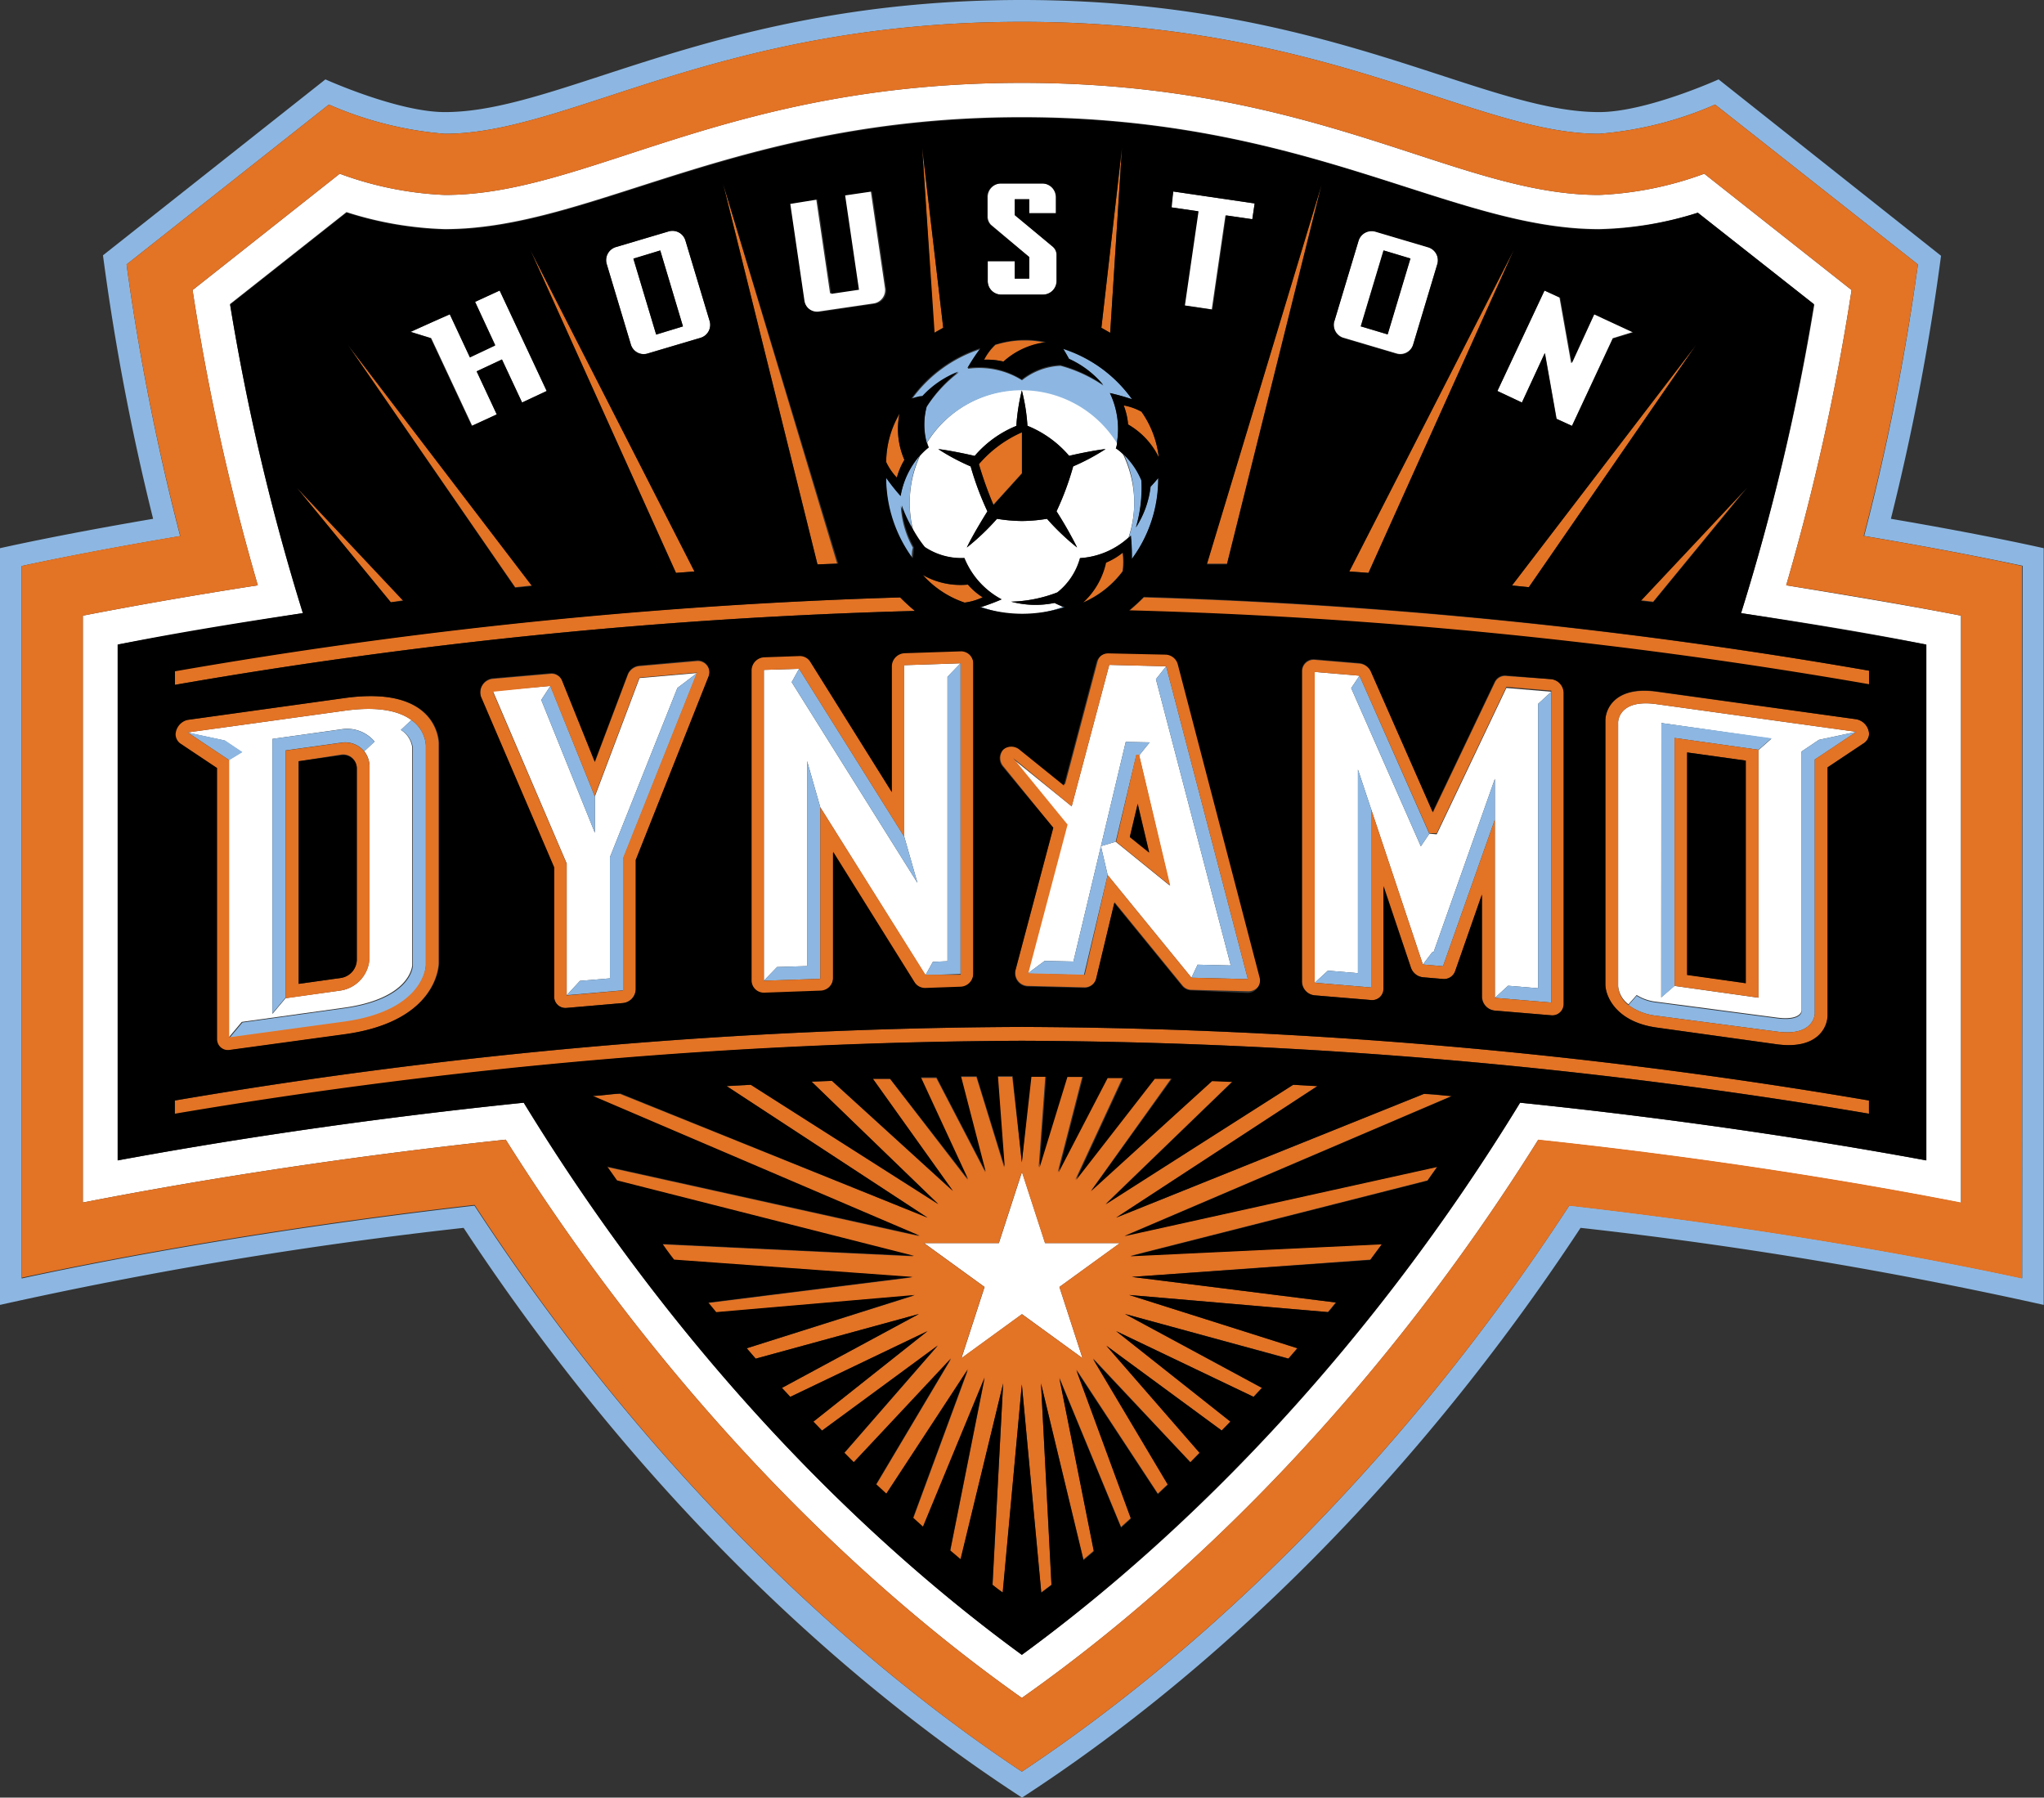 <svg xmlns="http://www.w3.org/2000/svg" viewBox="0 0 130.02 114.34"><rect x="0" y="0" width="130.02" height="114.34" fill="#333333" stroke="none"/><defs><style>.cls-1{fill:#fff;}.cls-2{fill:#8db7e2;}.cls-3{fill:#e37325;}</style></defs><title>HOU</title><g id="Layer_2" data-name="Layer 2"><g id="Layer_1-2" data-name="Layer 1"><path class="cls-1" d="M113.62,37.23a147.27,147.27,0,0,0,4.16-18.78l-9.37-7.4a21.93,21.93,0,0,1-6.69,1.35C92.6,12.4,83.89,5.27,65,5.27S37.42,12.4,28.3,12.4a21.93,21.93,0,0,1-6.69-1.35l-9.36,7.4A145.58,145.58,0,0,0,16.4,37.23c-4.72.73-8.51,1.42-11.13,1.93V76.49c5.83-1.14,15.24-2.76,26.9-4C42,88.11,53.79,100.08,65,108c11.22-7.9,23.07-19.87,32.84-35.49,11.66,1.24,21.07,2.86,26.9,4V39.16C122.14,38.65,118.34,38,113.62,37.23Zm8.92,36.58c-6.18-1.14-15.12-2.57-25.84-3.67C87.33,85.47,75.92,97.31,65,105.26c-10.91-8-22.32-19.79-31.69-35.12-10.72,1.1-19.66,2.53-25.83,3.67V41c3-.55,7-1.24,11.78-2a144.49,144.49,0,0,1-4.63-19.66l7.41-5.85a22.51,22.51,0,0,0,6.25,1.08c9.39,0,18.51-7.12,36.71-7.12s27.32,7.12,36.71,7.12A22.44,22.44,0,0,0,108,13.53l7.41,5.85A143,143,0,0,1,110.75,39c4.82.71,8.83,1.4,11.79,2Z"/><path class="cls-1" d="M58.81,34.8a4.19,4.19,0,0,0,2.52.7,5.18,5.18,0,0,0,2.37,2.63c-.43.19-.88.35-1.27.48a7.34,7.34,0,0,0,2.58.48,7.2,7.2,0,0,0,2.6-.49c-.2-.09-.39-.17-.54-.25a6,6,0,0,1-2.76-.08,8.7,8.7,0,0,0,2.94-.59,4.2,4.2,0,0,0,1.44-2.18,5.06,5.06,0,0,0,3.1-1.32A7.14,7.14,0,0,0,72.15,32a7.21,7.21,0,0,0-.7-3.08A3.56,3.56,0,0,0,71,28.5c0-.12.06-.24.08-.36a7.13,7.13,0,0,0-12.1,0,1.71,1.71,0,0,0,.11.32,4.21,4.21,0,0,0-.57.54A7.06,7.06,0,0,0,57.87,32a7,7,0,0,0,.26,1.89A7.88,7.88,0,0,0,58.81,34.8ZM62,29a6.89,6.89,0,0,1,2.65-1.91A12.88,12.88,0,0,1,65,24.83a12,12,0,0,1,.35,2.26A6.89,6.89,0,0,1,68,29c.51-.12,1.6-.35,2.32-.43a13.64,13.64,0,0,1-2.06,1.1,18,18,0,0,1-1.06,2.86,25.47,25.47,0,0,1,1.31,2.3A15,15,0,0,1,66.6,33a10.29,10.29,0,0,1-1.59.14A10.42,10.42,0,0,1,63.42,33a15,15,0,0,1-1.92,1.82c.41-.87,1.29-2.27,1.31-2.3a19.1,19.1,0,0,1-1.06-2.86,13.64,13.64,0,0,1-2.06-1.1C60.41,28.65,61.5,28.88,62,29Z"/><path class="cls-1" d="M85.45,21.48l3.38,1a.85.85,0,0,0,1.06-.57l1.54-5.13a.87.87,0,0,0-.57-1.07l-3.37-1a.87.87,0,0,0-1.07.58l-1.54,5.12A.87.87,0,0,0,85.45,21.48ZM88,15.93l1.7.52-1.44,4.82-1.71-.51Z"/><polygon class="cls-1" points="74.48 13.19 76.19 13.44 75.32 19.42 77.08 19.68 77.95 13.7 79.66 13.95 79.81 12.94 74.63 12.18 74.48 13.19"/><path class="cls-1" d="M63.68,18.74h2.66a.87.87,0,0,0,.86-.86v-1.7a.69.69,0,0,0-.22-.47l-2.43-2.05v-1h.92v.89H67.2V12.53a.87.87,0,0,0-.86-.86H63.68a.86.86,0,0,0-.85.86v1.3a.78.78,0,0,0,.21.47l2.43,2.05v1.37h-.92V16.61H62.83v1.27A.86.86,0,0,0,63.68,18.74Z"/><path class="cls-1" d="M52.09,19.81l3.48-.51a.86.86,0,0,0,.72-1l-.9-6.15-1.71.25.88,6-1.76.26-.88-6-1.7.25.9,6.15A.85.85,0,0,0,52.09,19.81Z"/><path class="cls-1" d="M43.6,15.29a.86.86,0,0,0-1.06-.58l-3.37,1a.87.87,0,0,0-.58,1.07l1.54,5.13a.85.85,0,0,0,1.07.57l3.37-1a.86.86,0,0,0,.57-1.07Zm-1.86,6-1.45-4.82L42,15.93l1.44,4.83Z"/><polygon class="cls-1" points="30.32 23.62 31.93 22.86 33.21 25.61 34.77 24.87 31.79 18.48 30.22 19.2 31.5 21.94 29.89 22.7 28.61 19.96 26.14 21.11 27.43 21.51 30.04 27.09 31.6 26.36 30.32 23.62"/><polygon class="cls-1" points="101.41 19.96 99.94 23.1 99.2 18.93 98.24 18.48 95.25 24.87 96.81 25.61 98.28 22.46 99.02 26.64 99.99 27.09 102.59 21.51 103.89 21.11 101.41 19.96"/><polygon class="cls-1" points="66.48 79.07 65.01 74.54 63.54 79.07 58.78 79.07 62.63 81.86 61.16 86.39 65.01 83.59 68.86 86.39 67.39 81.86 71.24 79.07 66.48 79.07"/><path class="cls-1" d="M102.93,45.94V62.72a1.63,1.63,0,0,0,.66,1.16l.52-.59a2.93,2.93,0,0,0,1.27.43l7.61,1c1.14.16,1.58-.14,1.61-.46V47.8l1.1-.74,2.38-.51-12.7-1.76C102.93,44.44,102.93,45.94,102.93,45.94Zm2.75.05,7,1-.83.73V63.46l-5.34-.75-.84.73Z"/><polygon class="cls-1" points="74.18 42.38 70.56 42.29 68.17 51.29 64.41 48.25 67.86 52.47 65.36 61.93 66.45 61.12 68.28 61.16 70.03 53.82 71.61 47.19 73.13 47.22 72.46 48.05 74.41 56.33 70.97 53.54 70.03 53.82 70.46 55.66 75.79 62.19 76.18 61.36 78.29 61.41 73.53 43.2 74.18 42.38"/><polygon class="cls-1" points="59.34 61.18 60.27 61.14 60.27 43.05 61.1 42.19 57.52 42.31 57.52 53.22 58.36 56.16 50.36 43.39 50.83 42.54 48.59 42.61 48.59 62.38 49.43 61.51 51.34 61.45 51.34 48.41 52.18 51.35 58.87 62.03 59.34 61.18"/><polygon class="cls-1" points="37.84 50.66 37.84 52.97 34.43 44.52 35.01 43.63 31.35 43.95 36.05 54.93 36.05 63.3 36.89 62.39 38.8 62.23 38.8 54.52 43.09 43.76 44.34 42.81 40.68 43.13 37.84 50.66"/><path class="cls-1" d="M25.5,46.43l.67-.63c-.72-.53-2-.91-4.27-.59l-10,1.38,2.38.51,1.1.74-.84.51V66l.84-1,6.48-.9c4.19-.58,4.35-2.59,4.36-2.7V47.53A1.55,1.55,0,0,0,25.5,46.43Zm-2,2.37V60.94A2.17,2.17,0,0,1,21.69,63l-3.52.49-.84,1V47l4.36-.61a2.28,2.28,0,0,1,2.14.78l-.66.61A1.62,1.62,0,0,1,23.51,48.8Z"/><polygon class="cls-1" points="91.39 53.07 90.92 53.03 90.38 53.83 85.95 43.77 86.48 42.98 83.63 42.74 83.63 62.51 84.47 61.74 86.38 61.9 86.38 48.95 87.22 51.47 90.51 61.35 91.11 60.56 91.19 60.57 95.09 49.54 95.09 52.13 95.09 63.47 95.93 62.7 97.84 62.86 97.84 44.77 98.68 44 95.82 43.76 91.39 53.07"/><path class="cls-2" d="M120.28,33a149.12,149.12,0,0,0,3.19-16.73L109.32,5.05s-4.59,2.08-7.6,2.08C94.22,7.13,84.41,0,65,0S35.8,7.13,28.3,7.13c-3,0-7.6-2.08-7.6-2.08L6.55,16.24A151.41,151.41,0,0,0,9.74,33C3.57,34.05,0,34.87,0,34.87V83a275.4,275.4,0,0,1,29.49-4.9c10.38,15.78,23,28.11,35.52,36.24,12.54-8.13,25.14-20.46,35.53-36.24A274.86,274.86,0,0,1,130,83V34.87S126.45,34.05,120.28,33Zm8.35,48.3c-3.95-.86-14.54-3-28.8-4.63C89.35,92.75,76.74,104.9,65,112.69c-11.73-7.79-24.33-19.94-34.82-36-14.26,1.63-24.85,3.77-28.8,4.63V36c1.64-.35,5.15-1.07,10.08-1.9A149.9,149.9,0,0,1,8.05,16.82L20.92,6.65A22.9,22.9,0,0,0,28.3,8.51c7.92,0,17.35-7.12,36.71-7.12S93.8,8.51,101.72,8.51a22.9,22.9,0,0,0,7.38-1.86L122,16.82a147.8,147.8,0,0,1-3.42,17.27c4.93.83,8.44,1.55,10.08,1.9Z"/><path class="cls-2" d="M58.94,25.89a4.44,4.44,0,0,0,0,2.29,7.13,7.13,0,0,1,12.1,0A5.29,5.29,0,0,0,70.6,25a14.71,14.71,0,0,1,1.44.41,8.7,8.7,0,0,0-4.41-3.21c.14.23.27.45.37.64a6.05,6.05,0,0,1,2.19,1.69,9,9,0,0,0-2.73-1.26,4.24,4.24,0,0,0-2.45.92,5.14,5.14,0,0,0-3.45-.73,12,12,0,0,1,.83-1.26A8.7,8.7,0,0,0,58,25.39c.26-.07.51-.12.71-.16A6.09,6.09,0,0,1,61,23.68,8.67,8.67,0,0,0,58.94,25.89Z"/><path class="cls-2" d="M56.36,30.38a.43.43,0,0,1,0,.05A8.69,8.69,0,0,0,58,35.56c0-.27,0-.52.07-.72a6.1,6.1,0,0,1-.77-2.65,8.78,8.78,0,0,0,.79,1.65A7,7,0,0,1,57.87,32,7.06,7.06,0,0,1,58.49,29a5.24,5.24,0,0,0-1.2,2.52A12.54,12.54,0,0,1,56.36,30.38Z"/><path class="cls-2" d="M72.15,32a7.14,7.14,0,0,1-.36,2.23l.13-.12A13.05,13.05,0,0,1,72,35.55a8.57,8.57,0,0,0,1.69-5.12v-.05c-.17.2-.34.4-.49.55a6,6,0,0,1-.93,2.59,8.92,8.92,0,0,0,.35-3,4.91,4.91,0,0,0-1.15-1.67A7.21,7.21,0,0,1,72.15,32Z"/><path class="cls-2" d="M67.61,38.6a7.2,7.2,0,0,1-2.6.49,8.82,8.82,0,0,0,2.73-.44Z"/><path class="cls-2" d="M62.29,38.65a8.71,8.71,0,0,0,2.72.44,7.34,7.34,0,0,1-2.58-.48Z"/><polygon class="cls-2" points="106.52 46.94 111.86 47.69 112.69 46.96 105.68 45.99 105.68 63.44 106.52 62.72 106.52 46.94"/><path class="cls-2" d="M114.6,47.8V64.31c0,.32-.47.62-1.61.46l-7.61-1a2.93,2.93,0,0,1-1.27-.43l-.52.59a3.66,3.66,0,0,0,1.79.68l7.61,1c2.45.35,2.45-1.15,2.45-1.15V48.31l2.64-1.76-2.38.51Z"/><polygon class="cls-2" points="66.45 61.12 65.36 61.93 68.95 62.02 70.46 55.66 70.03 53.82 68.28 61.16 66.45 61.12"/><polygon class="cls-2" points="70.03 53.82 70.97 53.54 72.28 48.04 72.46 48.05 73.13 47.22 71.61 47.19 70.03 53.82"/><polygon class="cls-2" points="73.53 43.2 78.29 61.41 76.18 61.36 75.79 62.19 79.38 62.28 74.18 42.38 73.53 43.2"/><polygon class="cls-2" points="51.34 61.45 49.43 61.51 48.59 62.38 52.18 62.26 52.18 51.35 51.34 48.41 51.34 61.45"/><polygon class="cls-2" points="50.83 42.54 50.36 43.39 58.36 56.16 57.52 53.22 50.83 42.54"/><polygon class="cls-2" points="60.27 61.14 59.34 61.18 58.87 62.03 61.1 61.95 61.1 42.19 60.27 43.05 60.27 61.14"/><polygon class="cls-2" points="37.84 50.66 35.01 43.63 34.43 44.52 37.84 52.97 37.84 50.66"/><polygon class="cls-2" points="38.8 54.52 38.8 62.23 36.89 62.39 36.05 63.3 39.64 62.99 39.64 54.61 44.34 42.81 43.09 43.76 38.8 54.52"/><path class="cls-2" d="M18.17,47.73l3.52-.49a1.57,1.57,0,0,1,1.48.55l.66-.61a2.28,2.28,0,0,0-2.14-.78L17.33,47V64.45l.84-1Z"/><polygon class="cls-2" points="15.42 47.84 14.32 47.1 11.94 46.59 14.58 48.35 15.42 47.84"/><path class="cls-2" d="M26.17,45.8l-.67.63a1.55,1.55,0,0,1,.76,1.1V61.44c0,.11-.17,2.12-4.36,2.7l-6.48.9-.84,1,7.32-1c5.19-.73,5.19-3.64,5.19-3.64V47.4A2.15,2.15,0,0,0,26.17,45.8Z"/><polygon class="cls-2" points="86.38 61.9 84.47 61.74 83.63 62.51 87.22 62.81 87.22 51.47 86.38 48.95 86.38 61.9"/><polygon class="cls-2" points="95.09 49.54 91.19 60.57 91.11 60.56 90.51 61.35 91.79 61.46 95.09 52.13 95.09 49.54"/><polygon class="cls-2" points="86.48 42.98 85.95 43.77 90.38 53.83 90.92 53.03 86.48 42.98"/><polygon class="cls-2" points="97.84 62.86 95.93 62.7 95.09 63.47 98.68 63.77 98.68 44 97.84 44.77 97.84 62.86"/><path class="cls-3" d="M118.55,34.09A147.8,147.8,0,0,0,122,16.82L109.1,6.65a22.9,22.9,0,0,1-7.38,1.86C93.8,8.51,84.37,1.39,65,1.39S36.22,8.51,28.3,8.51a22.9,22.9,0,0,1-7.38-1.86L8.05,16.82a149.9,149.9,0,0,0,3.42,17.27C6.54,34.92,3,35.64,1.39,36V81.27c4-.86,14.54-3,28.8-4.63C40.68,92.75,53.28,104.9,65,112.69c11.73-7.79,24.34-19.94,34.82-36,14.26,1.63,24.85,3.77,28.8,4.63V36C127,35.64,123.48,34.92,118.55,34.09Zm6.2,42.4c-5.83-1.14-15.24-2.76-26.9-4C88.08,88.11,76.23,100.08,65,108,53.79,100.08,42,88.11,32.17,72.49c-11.66,1.24-21.07,2.86-26.9,4V39.16c2.62-.51,6.41-1.2,11.13-1.93a145.58,145.58,0,0,1-4.15-18.78l9.36-7.4A21.93,21.93,0,0,0,28.3,12.4c9.12,0,17.83-7.13,36.71-7.13S92.6,12.4,101.72,12.4a21.93,21.93,0,0,0,6.69-1.35l9.37,7.4a147.27,147.27,0,0,1-4.16,18.78c4.72.73,8.52,1.42,11.13,1.93Z"/><path class="cls-3" d="M90.58,69.58,71,77.45,83.8,69.08,82.26,69,70.33,76.58l8.06-7.79-1.29-.05-7.7,7,5.09-7.13-1.09,0-5,6.43,3-6.48-1,0-3.12,6,1.56-6.07-1,0-1.77,5.76.42-5.77h-.94L65,73.93l-.61-5.44h-.94l.43,5.77L62.11,68.5l-1,0,1.57,6.07-3.12-6-1,0,3,6.48-4.95-6.43-1.1,0,5.09,7.13-7.69-7-1.3.05,8.06,7.79L47.76,69l-1.54.09L59,77.45,39.44,69.58c-.6,0-1.18.1-1.77.15l20.81,8.9L38.6,74.23l.62.88,18.9,4.8-16-.76c.24.33.49.66.73,1l15.18,1.1-13,1.63.5.61,12.63-1.09L47.5,85.76l.57.66,10.38-2.84-8.71,4.7.53.57L59,84.67l-7.26,5.75.55.57,7.36-5.39-5.94,6.82c.2.2.4.41.6.6l6.18-6.57-4.76,8,.65.6,5.18-7.88-3.48,9.44.63.57,3.92-9.49-2.19,11,.66.56L63.81,88l-.67,12.82c.23.18.45.35.65.49L65,88.06l1.23,13.23.65-.49L66.22,88l2.7,11.19.66-.56-2.19-11,3.92,9.49.63-.57-3.47-9.44L73.65,95l.64-.6-4.76-8L75.72,93l.59-.6L70.38,85.6,77.73,91c.18-.19.37-.37.55-.57L71,84.67l8.73,4.18.53-.57-8.71-4.7L82,86.42l.57-.66L71.83,82.37l12.63,1.09c.17-.2.34-.4.5-.61L72,81.22l15.17-1.1.74-1-16,.76,18.9-4.8.62-.88-19.88,4.4,20.82-8.9C91.77,69.68,91.18,69.62,90.58,69.58ZM67.39,81.86l1.47,4.53L65,83.59l-3.85,2.8,1.47-4.53-3.85-2.79h4.76L65,74.54l1.47,4.53h4.76Z"/><path class="cls-3" d="M33.84,37.24,22.13,21.94,32.77,37.35Z"/><path class="cls-3" d="M25.65,38.18,18.86,31l6,7.31Z"/><path class="cls-3" d="M60,20.85,58.66,9.39l.75,11.78C59.59,21.06,59.77,21,60,20.85Z"/><path class="cls-3" d="M53.25,35.85,46,11.7l6,24.2Z"/><path class="cls-3" d="M44.19,36.35,33.73,15.89,43,36.44Z"/><path class="cls-3" d="M97.25,37.35l10.64-15.41L96.18,37.24Z"/><path class="cls-3" d="M105.16,38.27l6-7.31-6.78,7.22Z"/><path class="cls-3" d="M71.37,9.39,70.06,20.85l.56.32Z"/><path class="cls-3" d="M84.07,11.7l-7.3,24.15,1.28,0Z"/><path class="cls-3" d="M96.3,15.89,85.83,36.35l1.22.09Z"/><path class="cls-3" d="M11.13,70v.89A330.42,330.42,0,0,1,65,66.2a330.42,330.42,0,0,1,53.88,4.64V70A328.16,328.16,0,0,0,65,65.32,328.26,328.26,0,0,0,11.13,70Z"/><path class="cls-3" d="M57.26,38a325.83,325.83,0,0,0-46.13,4.66v.9a325.06,325.06,0,0,1,47.07-4.7C57.87,38.59,57.56,38.3,57.26,38Z"/><path class="cls-3" d="M71.82,38.86a324.9,324.9,0,0,1,47.07,4.7v-.9A325.83,325.83,0,0,0,72.76,38C72.46,38.3,72.15,38.59,71.82,38.86Z"/><path class="cls-3" d="M65,30.1V27.5a7.72,7.72,0,0,0-2.74,2,23.94,23.94,0,0,0,.93,2.6Z"/><path class="cls-3" d="M63.83,23a4.88,4.88,0,0,1,2.68-1.2,6.19,6.19,0,0,0-3.19.14,3.63,3.63,0,0,0-.72.94A4.55,4.55,0,0,1,63.83,23Z"/><path class="cls-3" d="M57.05,30.38a4.45,4.45,0,0,1,.48-1.13,4.89,4.89,0,0,1-.31-2.92,6.2,6.2,0,0,0-.85,3.08A3.69,3.69,0,0,0,57.05,30.38Z"/><path class="cls-3" d="M61.36,38.33A3.84,3.84,0,0,0,62.51,38a4.23,4.23,0,0,1-.94-.81,4.86,4.86,0,0,1-2.87-.61A6.24,6.24,0,0,0,61.36,38.33Z"/><path class="cls-3" d="M71.4,36.34a4,4,0,0,0,0-1.19,4.52,4.52,0,0,1-1.07.64,4.85,4.85,0,0,1-1.46,2.54A6.22,6.22,0,0,0,71.4,36.34Z"/><path class="cls-3" d="M73.72,29.18a6.21,6.21,0,0,0-1.11-3,3.76,3.76,0,0,0-1.13-.4A4.47,4.47,0,0,1,71.76,27,4.83,4.83,0,0,1,73.72,29.18Z"/><path class="cls-3" d="M118.08,45.75,105.38,44c-2.58-.36-3.26,1.05-3.26,1.85V62.61c0,.79.68,2.39,3.26,2.75L113,66.42c2.58.36,3.26-1,3.26-1.85V48.81l2.34-1.56a.74.74,0,0,0,.3-.58A1,1,0,0,0,118.08,45.75Zm-2.64,2.56V64.46s0,1.5-2.45,1.15l-7.61-1a3.66,3.66,0,0,1-1.79-.68,1.63,1.63,0,0,1-.66-1.16V45.94s0-1.5,2.45-1.15l12.7,1.76Z"/><path class="cls-3" d="M111.86,47.69l-5.34-.75V62.71l5.34.75Zm-.81,14.85L107.32,62V47.86l3.73.52Z"/><path class="cls-3" d="M72.46,48h-.18L71,53.54l3.44,2.79Zm-.09,3.11.73,3.09-1.23-1Z"/><path class="cls-3" d="M63.83,47.67a.82.82,0,0,0,0,1.08L67,52.65l-2.4,9.06a.83.83,0,0,0,.78,1l3.59.09a.77.77,0,0,0,.78-.61l1.15-4.8,4.3,5.27a.77.77,0,0,0,.61.3l3.59.09a.79.79,0,0,0,.78-1L75,42.19a.83.83,0,0,0-.78-.62l-3.62-.08a.78.78,0,0,0-.78.58l-2.07,7.82-2.8-2.26A.81.81,0,0,0,63.83,47.67Zm4.34,3.62,2.39-9,3.62.09,5.2,19.9-3.59-.09-5.33-6.53L69,62l-3.59-.09,2.5-9.46-3.45-4.22Z"/><path class="cls-3" d="M57.52,41.5a.85.85,0,0,0-.81.84v8l-5.19-8.3a.79.79,0,0,0-.69-.36l-2.24.08a.84.84,0,0,0-.8.83V62.41a.78.78,0,0,0,.8.78l3.59-.13a.83.83,0,0,0,.8-.83v-8l5.2,8.3a.79.79,0,0,0,.69.36l2.24-.08a.84.84,0,0,0,.8-.83V42.16a.78.78,0,0,0-.8-.78ZM61.11,62,58.87,62,52.18,51.35V62.26l-3.59.12V42.61l2.24-.07,6.69,10.68V42.31l3.59-.12Z"/><path class="cls-3" d="M36.05,64.11l3.59-.31a.9.9,0,0,0,.8-.88V54.7l4.64-11.65a.74.74,0,0,0-.74-1l-3.66.32a.88.88,0,0,0-.75.57l-2.09,5.54-2.08-5.17a.73.73,0,0,0-.75-.45l-3.66.32a.89.89,0,0,0-.75,1.18l4.65,10.84v8.21A.72.72,0,0,0,36.05,64.11ZM31.35,44,35,43.63l2.83,7,2.84-7.53,3.66-.32-4.7,11.8V63l-3.59.32V54.93Z"/><path class="cls-3" d="M11.43,47.29l2.34,1.56V66.11a.69.69,0,0,0,.81.69l7.32-1c5.93-.82,6-4.4,6-4.55V47.29c0-.15-.07-3.71-6-2.89l-10,1.39a1,1,0,0,0-.81.92A.74.74,0,0,0,11.43,47.29ZM21.9,45.21c2.27-.32,3.55.06,4.27.59a2.15,2.15,0,0,1,.92,1.6V61.34s0,2.91-5.19,3.64l-7.32,1V48.35l-2.64-1.76Z"/><path class="cls-3" d="M23.51,60.94V48.8a1.62,1.62,0,0,0-.34-1,1.57,1.57,0,0,0-1.48-.55l-3.52.49V63.5L21.69,63A2.17,2.17,0,0,0,23.51,60.94ZM19,48.42,21.69,48a.86.86,0,0,1,1,.87V61.06a1.19,1.19,0,0,1-1,1.14L19,62.58Z"/><path class="cls-3" d="M95.09,64.28l3.59.3a.72.72,0,0,0,.8-.74V44.07a.89.89,0,0,0-.8-.87L95.82,43a.72.72,0,0,0-.73.41l-3.94,8.27-3.93-8.93a.91.91,0,0,0-.74-.54l-2.85-.24a.74.74,0,0,0-.8.74V62.44a.89.89,0,0,0,.8.87l3.59.3a.72.72,0,0,0,.8-.73V56.37l1.73,5.18a.91.91,0,0,0,.76.61l1.28.11a.75.75,0,0,0,.77-.49l1.72-4.88v6.5A.9.9,0,0,0,95.09,64.28Zm-3.3-2.82-1.28-.11-3.29-9.88V62.81l-3.59-.3V42.74l2.85.24L90.92,53l.47,0,4.43-9.31,2.86.24V63.77l-3.59-.3V52.13Z"/><rect x="85.64" y="17.71" width="5.04" height="1.78" transform="translate(44.97 97.68) rotate(-73.28)"/><rect x="40.98" y="16.08" width="1.78" height="5.04" transform="translate(-3.58 12.81) rotate(-16.69)"/><path d="M22.7,61.06V48.91a.86.86,0,0,0-1-.87L19,48.42V62.58l2.72-.38A1.19,1.19,0,0,0,22.7,61.06Z"/><polygon points="107.32 62.02 111.05 62.54 111.05 48.38 107.32 47.86 107.32 62.02"/><path d="M110.75,39a143,143,0,0,0,4.63-19.66L108,13.53a22.44,22.44,0,0,1-6.25,1.08c-9.39,0-18.51-7.12-36.71-7.12S37.69,14.61,28.3,14.61a22.51,22.51,0,0,1-6.25-1.08l-7.41,5.85A144.49,144.49,0,0,0,19.27,39c-4.81.71-8.82,1.4-11.78,2V73.81c6.17-1.14,15.11-2.57,25.83-3.67C42.69,85.47,54.1,97.31,65,105.26c10.91-8,22.32-19.79,31.69-35.12,10.72,1.1,19.66,2.53,25.84,3.67V41C119.58,40.44,115.57,39.75,110.75,39Zm8.14,3.62v.9a324.9,324.9,0,0,0-47.07-4.7c.33-.27.64-.56.94-.86A325.83,325.83,0,0,1,118.89,42.66ZM92.56,61.78a.75.75,0,0,1-.77.49l-1.28-.11a.91.91,0,0,1-.76-.61L88,56.37v6.51a.72.72,0,0,1-.8.73l-3.59-.3a.89.89,0,0,1-.8-.87V42.67a.74.74,0,0,1,.8-.74l2.85.24a.91.91,0,0,1,.74.54l3.93,8.93,3.94-8.27a.72.72,0,0,1,.73-.41l2.86.24a.89.89,0,0,1,.8.87V63.84a.72.72,0,0,1-.8.74l-3.59-.3a.9.9,0,0,1-.81-.88V56.9Zm-28.77-13a.82.82,0,0,1,0-1.08.81.81,0,0,1,1.08,0l2.8,2.26,2.07-7.82a.78.78,0,0,1,.78-.58l3.62.08a.83.83,0,0,1,.78.62l5.2,19.9a.79.79,0,0,1-.78,1L75.79,63a.77.77,0,0,1-.61-.3l-4.3-5.27-1.15,4.8a.77.77,0,0,1-.78.61l-3.59-.09a.83.83,0,0,1-.78-1L67,52.65Zm-1.88-6.59V61.93a.84.84,0,0,1-.8.83l-2.24.08a.79.79,0,0,1-.69-.36L53,54.18v8a.83.83,0,0,1-.8.83l-3.59.13a.78.78,0,0,1-.8-.78V42.64a.84.84,0,0,1,.8-.83l2.24-.08a.79.79,0,0,1,.69.36l5.19,8.3v-8a.85.85,0,0,1,.81-.84l3.59-.12A.78.78,0,0,1,61.91,42.16ZM57.53,29.25a4.45,4.45,0,0,0-.48,1.13,3.69,3.69,0,0,1-.68-1,6.2,6.2,0,0,1,.85-3.08A4.89,4.89,0,0,0,57.53,29.25Zm-1.17,1.13a12.54,12.54,0,0,0,.93,1.18A5.24,5.24,0,0,1,58.49,29a4.21,4.21,0,0,1,.57-.54,1.71,1.71,0,0,1-.11-.32,4.44,4.44,0,0,1,0-2.29,8.67,8.67,0,0,1,2-2.21,6.09,6.09,0,0,0-2.28,1.55c-.2,0-.45.09-.71.16a8.7,8.7,0,0,1,4.41-3.21,12,12,0,0,0-.83,1.26,5.14,5.14,0,0,1,3.45.73,4.24,4.24,0,0,1,2.45-.92,9,9,0,0,1,2.73,1.26A6.05,6.05,0,0,0,68,22.82c-.1-.19-.23-.41-.37-.64A8.7,8.7,0,0,1,72,25.39,14.71,14.71,0,0,0,70.6,25a5.29,5.29,0,0,1,.45,3.16c0,.12,0,.24-.08.36a3.56,3.56,0,0,1,.48.37,4.91,4.91,0,0,1,1.15,1.67,8.92,8.92,0,0,1-.35,3,6,6,0,0,0,.93-2.59c.15-.15.32-.35.49-.55v.05A8.57,8.57,0,0,1,72,35.55a13.05,13.05,0,0,0-.06-1.49l-.13.12a5.06,5.06,0,0,1-3.1,1.32,4.2,4.2,0,0,1-1.44,2.18,8.7,8.7,0,0,1-2.94.59,6,6,0,0,0,2.76.08c.15.08.34.16.54.25l.13,0a8.82,8.82,0,0,1-2.73.44,8.71,8.71,0,0,1-2.72-.44l.14,0c.39-.13.84-.29,1.27-.48a5.18,5.18,0,0,1-2.37-2.63,4.19,4.19,0,0,1-2.52-.7,7.88,7.88,0,0,1-.68-1,8.78,8.78,0,0,1-.79-1.65,6.1,6.1,0,0,0,.77,2.65c0,.2,0,.45-.07.72a8.69,8.69,0,0,1-1.69-5.13A.43.43,0,0,0,56.36,30.38Zm7-8.48a6.19,6.19,0,0,1,3.19-.14A4.88,4.88,0,0,0,63.83,23a4.55,4.55,0,0,0-1.23-.12A3.63,3.63,0,0,1,63.32,21.9Zm10.4,7.28a4.83,4.83,0,0,0-2-2.18,4.47,4.47,0,0,0-.28-1.21,3.76,3.76,0,0,1,1.13.4A6.21,6.21,0,0,1,73.72,29.18ZM68.9,38.33a4.85,4.85,0,0,0,1.46-2.54,4.52,4.52,0,0,0,1.07-.64,4,4,0,0,1,0,1.19A6.22,6.22,0,0,1,68.9,38.33ZM58.7,36.57a4.86,4.86,0,0,0,2.87.61,4.23,4.23,0,0,0,.94.81,3.84,3.84,0,0,1-1.15.34A6.24,6.24,0,0,1,58.7,36.57ZM111.16,31l-6,7.31-.78-.09ZM97.25,37.35l-1.07-.11,11.71-15.3Zm2-18.42.74,4.17L101.41,20l2.48,1.15-1.3.4L100,27.09l-1-.45-.74-4.18L96.81,25.6l-1.56-.73,3-6.39ZM87.05,36.44l-1.22-.09L96.3,15.89Zm-2.17-16,1.54-5.12a.87.87,0,0,1,1.07-.58l3.37,1a.87.87,0,0,1,.57,1.07l-1.54,5.13a.85.85,0,0,1-1.06.57l-3.38-1A.87.87,0,0,1,84.88,20.41ZM78.05,35.9l-1.28,0,7.3-24.15ZM74.63,12.18l5.18.76-.15,1L78,13.7l-.87,6-1.76-.26.87-6-1.71-.25ZM71.37,9.39l-.75,11.78-.56-.32Zm-8.54,7.22h1.72v1.11h.92V16.35L63,14.3a.78.78,0,0,1-.21-.47v-1.3a.86.86,0,0,1,.85-.86h2.66a.87.87,0,0,1,.86.86v1.05H65.47v-.89h-.92v1L67,15.71a.69.69,0,0,1,.22.47v1.7a.87.87,0,0,1-.86.86H63.68a.86.86,0,0,1-.85-.86ZM60,20.85c-.19.1-.37.21-.55.32L58.66,9.39Zm-8-8.16.88,6,1.76-.26-.88-6,1.71-.25.9,6.15a.86.86,0,0,1-.72,1l-3.48.51a.85.85,0,0,1-1-.72l-.9-6.15Zm1.33,23.16L52,35.9,46,11.7ZM39.17,15.72l3.37-1a.86.86,0,0,1,1.06.58l1.54,5.12a.86.86,0,0,1-.57,1.07l-3.37,1a.85.85,0,0,1-1.07-.57l-1.54-5.13A.87.87,0,0,1,39.17,15.72Zm5,20.63L43,36.44,33.73,15.89ZM28.61,20l1.28,2.74,1.61-.76L30.22,19.2l1.56-.72,3,6.39-1.57.73-1.28-2.73-1.61.75,1.28,2.74L30,27.09l-2.61-5.58-1.3-.4Zm5.23,17.28-1.07.11L22.13,21.94ZM18.86,31l6.79,7.22-.79.09Zm-7.73,11.7A325.83,325.83,0,0,1,57.26,38c.3.3.61.59.94.86a325.06,325.06,0,0,0-47.07,4.7ZM30.6,44.32a.89.89,0,0,1,.75-1.18L35,42.82a.73.73,0,0,1,.75.45l2.08,5.17,2.09-5.54a.88.88,0,0,1,.75-.57L44.34,42a.74.74,0,0,1,.74,1L40.44,54.7v8.22a.9.9,0,0,1-.8.88l-3.59.31a.72.72,0,0,1-.8-.74V55.16ZM11.94,45.79l10-1.39c5.93-.82,6,2.74,6,2.89V61.23c0,.15-.07,3.73-6,4.55l-7.32,1a.69.69,0,0,1-.81-.69V48.85l-2.34-1.56a.74.74,0,0,1-.3-.58A1,1,0,0,1,11.94,45.79ZM91.42,74.23l-.62.88-18.9,4.8,16-.76-.74,1L72,81.22l13,1.63c-.16.21-.33.41-.5.61L71.83,82.37l10.69,3.39-.57.66L71.57,83.58l8.71,4.7-.53.57L71,84.67l7.26,5.75c-.18.2-.37.38-.55.57L70.38,85.6l5.93,6.82-.59.6-6.19-6.57,4.76,8-.64.6-5.18-7.88,3.47,9.44-.63.57-3.92-9.49,2.19,11-.66.56L66.22,88l.67,12.82-.65.49L65,88.06l-1.22,13.23c-.2-.14-.42-.31-.65-.49L63.81,88,61.1,99.17l-.66-.56,2.19-11-3.92,9.49-.63-.57,3.48-9.44L56.38,95l-.65-.6,4.76-8L54.31,93c-.2-.19-.4-.4-.6-.6l5.94-6.82L52.29,91l-.55-.57L59,84.67l-8.73,4.18-.53-.57,8.71-4.7L48.07,86.42l-.57-.66,10.69-3.39L45.56,83.46l-.5-.61,13-1.63-15.18-1.1c-.24-.31-.49-.64-.73-1l16,.76-18.9-4.8-.62-.88,19.88,4.4-20.81-8.9c.59,0,1.17-.11,1.77-.15L59,77.45,46.22,69.08,47.76,69l11.93,7.59-8.06-7.79,1.3-.05,7.69,7-5.09-7.13,1.1,0L61.58,75l-3-6.48,1,0,3.12,6-1.57-6.07,1,0,1.78,5.76-.43-5.77h.94L65,73.93l.61-5.44h.94l-.42,5.77,1.77-5.76,1,0-1.56,6.07,3.12-6,1,0-3,6.48,5-6.43,1.09,0L69.4,75.77l7.7-7,1.29.05-8.06,7.79L82.26,69l1.54.09L71,77.45l19.57-7.87c.6,0,1.19.1,1.78.15l-20.82,8.9Zm27.47-3.39A330.42,330.42,0,0,0,65,66.2a330.42,330.42,0,0,0-53.88,4.64V70A328.26,328.26,0,0,1,65,65.32,328.16,328.16,0,0,1,118.89,70Zm-.3-23.59-2.34,1.56V64.57c0,.8-.68,2.21-3.26,1.85l-7.61-1.06c-2.58-.36-3.26-2-3.26-2.75V45.83c0-.8.68-2.21,3.26-1.85l12.7,1.77a1,1,0,0,1,.81.92A.74.74,0,0,1,118.59,47.25Z"/><polygon points="72.37 51.15 71.87 53.25 73.1 54.24 72.37 51.15"/><path d="M62.81,32.53s-.9,1.43-1.31,2.3A15,15,0,0,0,63.42,33a10.42,10.42,0,0,0,1.59.14A10.29,10.29,0,0,0,66.6,33a15,15,0,0,0,1.92,1.82,25.47,25.47,0,0,0-1.31-2.3,18,18,0,0,0,1.06-2.86,13.64,13.64,0,0,0,2.06-1.1c-.72.08-1.81.31-2.32.43a6.89,6.89,0,0,0-2.65-1.91A12,12,0,0,0,65,24.83a12.88,12.88,0,0,0-.35,2.26A6.89,6.89,0,0,0,62,29c-.51-.12-1.6-.35-2.32-.43a13.64,13.64,0,0,0,2.06,1.1A19.1,19.1,0,0,0,62.81,32.53Zm2.2-5v2.6l-1.81,2a23.94,23.94,0,0,1-.93-2.6A7.72,7.72,0,0,1,65,27.5Z"/></g></g></svg>